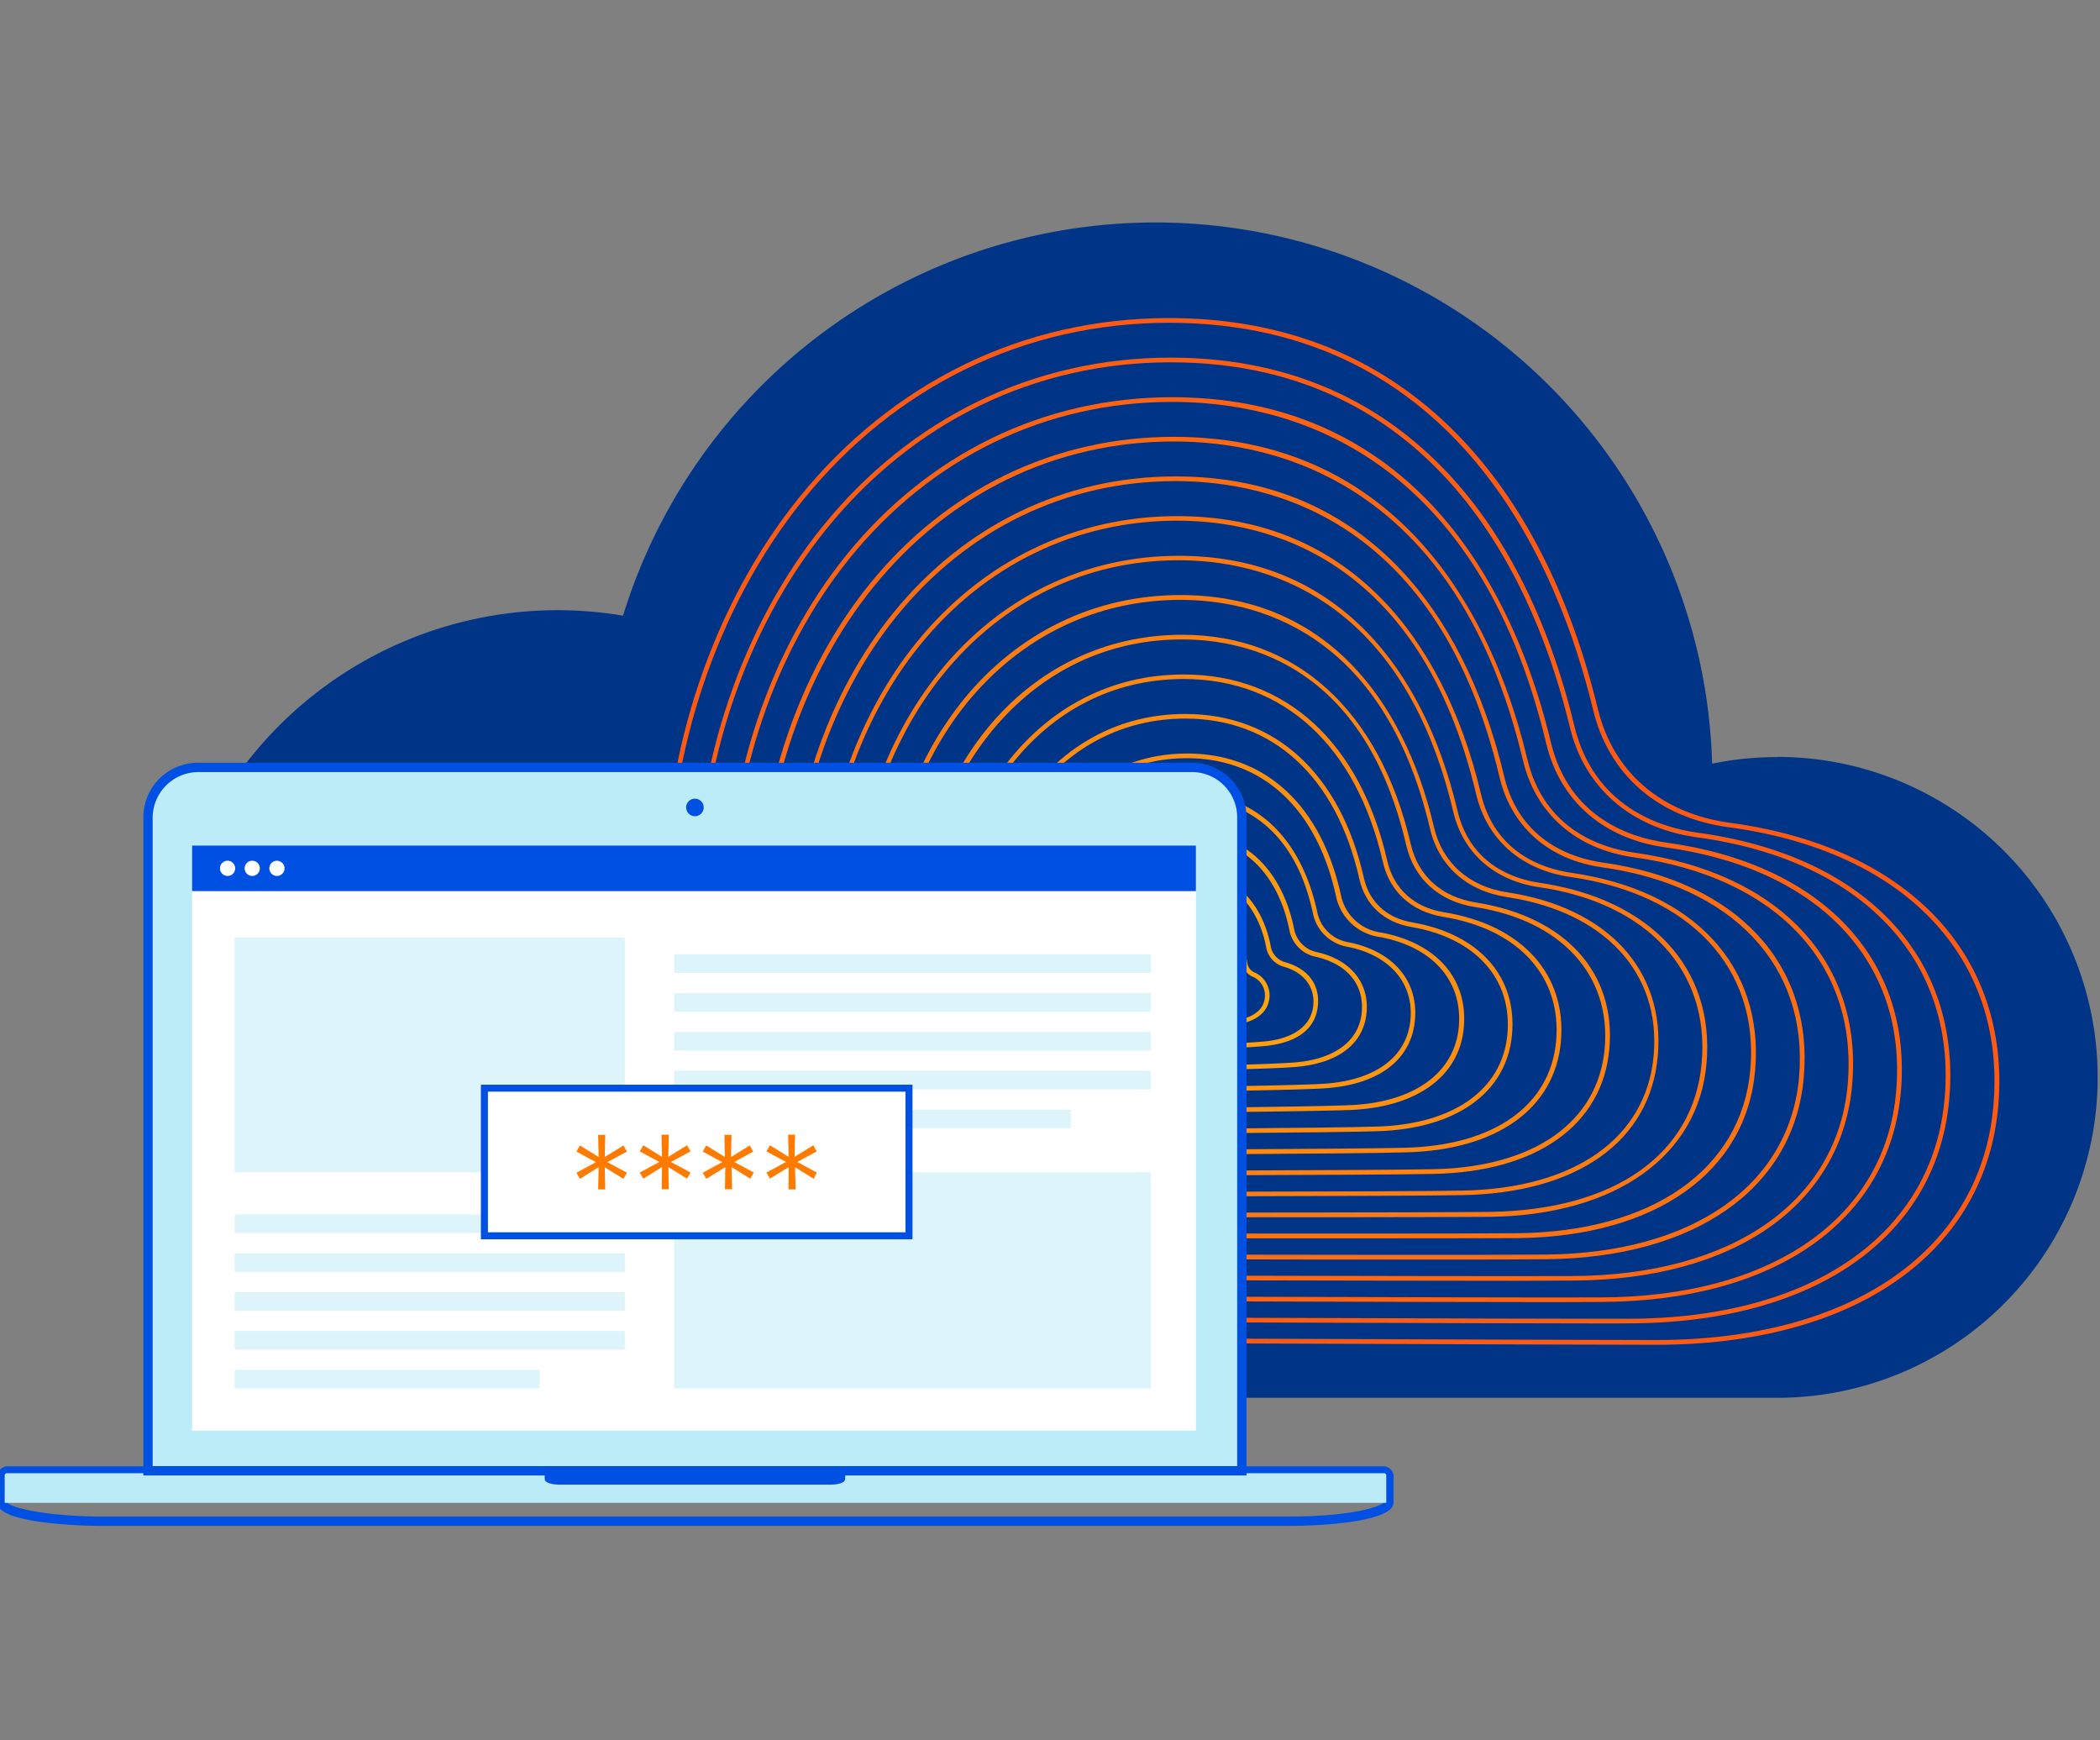 <svg id="Layer_1" data-name="Layer 1" xmlns="http://www.w3.org/2000/svg" viewBox="0 0 449 372"><rect x="0" y="0" width="449" height="372" fill="#808080" stroke="none"/><defs><style>.cls-1{fill:#003486;}.cls-2{fill:#ff5912;}.cls-3{fill:#ff5e12;}.cls-4{fill:#ff6311;}.cls-5{fill:#ff6811;}.cls-6{fill:#ff6d11;}.cls-7{fill:#ff7210;}.cls-8{fill:#ff7710;}.cls-9{fill:#ff7c10;}.cls-10{fill:#ff8110;}.cls-11{fill:#ff860f;}.cls-12{fill:#ff8b0f;}.cls-13{fill:#ff900f;}.cls-14{fill:#ff950e;}.cls-15{fill:#ff9a0e;}.cls-16{fill:#ff9f0e;}.cls-17{fill:#ffa40d;}.cls-18{fill:#ffa90d;}.cls-19,.cls-23{fill:#0050e4;}.cls-20{fill:#bbebf6;}.cls-21{fill:#bcecf7;}.cls-21,.cls-23{fill-rule:evenodd;}.cls-22{fill:#fff;}.cls-24{fill:#ddf5fa;}.cls-25{fill:#ff7b00;}</style></defs><path class="cls-1" d="M380,161.84a68.71,68.71,0,0,0-13.93,1.41,119.09,119.09,0,0,0-232.86-31.64A84.18,84.18,0,1,0,119,298.8H380a68.49,68.49,0,0,0,0-137Z"/><path class="cls-2" d="M354.09,287.47c-10.31,0-36.26-.1-66.31-.21-39.71-.15-84.73-.32-108.32-.32-17.57,0-27.62-7.45-32.61-24.16-4.59-15.38-4.92-37-4.92-70.9,0-31.54,10.53-62.69,28.9-85.49,20-24.76,48-38.4,79.1-38.4,24.78,0,45.54,8.38,61.7,24.91,13.93,14.26,24,34,30,58.61,3.26,13.51,13.55,22.39,28.24,24.37,38,5.12,60,28.24,57.4,60.33C424.62,267.83,396.6,287.47,354.09,287.47ZM249.93,69c-30.74,0-58.55,13.51-78.32,38-18.23,22.62-28.68,53.55-28.68,84.86,0,60.65,0,94.06,36.53,94.06,23.59,0,68.61.17,108.33.32,30,.11,56,.21,66.3.21,41.94,0,69.59-19.29,72.14-50.35,2.6-31.5-19.07-54.2-56.54-59.25-15.11-2-25.71-11.19-29.07-25.12C333.16,120.84,311.45,69,249.93,69Z"/><path class="cls-3" d="M344.25,282.91c-13.38,0-41.3-.1-70.69-.19-34.23-.12-69.62-.23-89.34-.23-34.06,0-35.57-29.06-35.57-89.51,0-29.66,9.92-59,27.2-80.41,18.79-23.29,45.22-36.12,74.43-36.12,23.34,0,42.9,7.9,58.11,23.47,13,13.25,22.71,32.35,28.21,55.21h0C340.78,172.47,355,176.91,363,178c35.68,4.85,56.29,26.58,53.79,56.71-2.46,29.69-28.77,48.15-68.68,48.18Zm-94-205.46c-28.9,0-55.06,12.69-73.65,35.75-17.15,21.26-27,50.34-27,79.78,0,30.77.32,52,4.67,66.44,4.66,15.47,13.6,22.07,29.9,22.07,19.72,0,55.12.11,89.35.23,32.65.11,63.49.21,74.58.18,39.34,0,65.28-18.14,67.69-47.27C418.29,205.09,398,183.77,362.9,179c-14.18-1.94-24.12-10.55-27.27-23.63h0C328.63,126.27,308.24,77.45,250.28,77.45Z"/><path class="cls-4" d="M333.06,278.35c-15.9,0-43.95-.08-71.25-.16-27.76-.08-56.46-.16-72.83-.16-32.18,0-33.61-27.25-33.61-83.94,0-27.8,9.3-55.26,25.51-75.34,17.61-21.82,42.38-33.84,69.75-33.84,21.9,0,40.25,7.41,54.53,22,12.17,12.45,21.31,30.37,26.44,51.81,3.9,16.18,17.12,20.35,24.65,21.39,33.31,4.57,52.55,24.92,50.19,53.09-2.32,27.76-26.93,45-64.22,45.11ZM250.63,85.91c-27.06,0-51.56,11.89-69,33.47-16.07,19.91-25.28,47.14-25.28,74.71,0,56,1.38,82.94,32.61,82.94,16.37,0,45.08.08,72.84.16,33.83.1,68.81.2,80.39.15,36.73-.06,61-17,63.24-44.2,2.3-27.59-16.6-47.52-49.34-52-13.24-1.83-22.53-9.9-25.48-22.15h0C315.43,95.4,274,85.91,250.63,85.91Z"/><path class="cls-5" d="M324,273.79c-16.16,0-42.22-.06-67.63-.11-24.9-.05-48.41-.11-62.67-.11-14.63,0-23.06-6.16-27.33-20-4-13-4.31-32.37-4.31-58.38s8.68-51.53,23.81-70.26c16.44-20.35,39.55-31.55,65.09-31.55,20.45,0,37.59,6.92,50.94,20.58,11.38,11.64,19.92,28.39,24.68,48.41,3.61,15,15.87,18.92,22.85,19.9,31,4.3,48.8,23.25,46.59,49.47-2.17,25.75-25.08,41.86-59.77,42ZM251,94.37c-25.23,0-48.07,11.08-64.31,31.18-15,18.56-23.6,43.94-23.6,69.64,0,52.26,1.31,77.39,30.65,77.39,14.26,0,37.78.05,62.67.1,33.68.07,68.51.15,79.88.09,34.13-.17,56.65-15.92,58.78-41.12,2.16-25.63-15.37-44.17-45.74-48.39C337,181.53,328.38,174,325.64,162.6h0C311.53,103.24,272.81,94.37,251,94.37Z"/><path class="cls-6" d="M308.69,269.25c-17.21,0-40.74,0-62.42-.07-18.91,0-36.57-.06-47.78-.06-28.36,0-29.68-25-29.68-72.83,0-24,8.06-47.81,22.11-65.19,15.26-18.87,36.72-29.26,60.42-29.26,19,0,34.94,6.44,47.36,19.13,10.6,10.85,18.52,26.41,22.91,45h0c3.33,13.87,14.63,17.49,21.06,18.41,28.58,4,45.06,21.59,43,45.85-2,23.8-23.23,38.72-55.31,38.95C326.12,269.23,318.41,269.25,308.69,269.25ZM251.34,102.84c-23.39,0-44.57,10.26-59.64,28.89-13.92,17.21-21.9,40.74-21.9,64.56,0,48.51,1.22,71.83,28.69,71.83,11.21,0,28.87,0,47.78.06,33.93.05,72.38.11,84.07,0,31.52-.23,52.34-14.81,54.32-38,2-23.67-14.12-40.83-42.13-44.78-11.38-1.62-19.35-8.6-21.89-19.16h0C307.63,111.07,271.63,102.84,251.34,102.84Z"/><path class="cls-7" d="M286.51,264.72l-50.77,0-32.5,0c-26.48,0-27.72-23.07-27.72-67.27,0-22.18,7.45-44.09,20.43-60.12,14.08-17.4,33.88-27,55.74-27,17.56,0,32.27,6,43.74,17.7,9.79,10,17.12,24.41,21.19,41.61h0c3,12.72,13.36,16.06,19.26,16.92,26.22,3.75,41.31,19.93,39.39,42.23-1.89,21.84-21.38,35.59-50.86,35.88C318.14,264.7,303.71,264.72,286.51,264.72ZM251.69,111.3c-21.55,0-41.08,9.45-55,26.61-12.84,15.85-20.2,37.53-20.2,59.49,0,43.54,1.19,66.27,26.72,66.27l32.5,0c34.11,0,76.56.07,88.66-.05,28.92-.28,48-13.68,49.87-35,1.88-21.72-12.89-37.49-38.53-41.16-10.47-1.52-17.79-8-20.09-17.67h0C303.59,118.9,270.4,111.3,251.69,111.3Z"/><path class="cls-8" d="M249.42,260.22H208c-24.56,0-25.76-22.3-25.76-61.71,0-20.31,6.83-40.37,18.73-55,12.91-15.93,31.05-24.7,51.07-24.7,16.11,0,29.62,5.47,40.16,16.26,9,9.21,15.71,22.43,19.42,38.21h0c2.73,11.56,12.12,14.63,17.48,15.42,23.84,3.48,37.55,18.28,35.77,38.62-1.74,19.89-19.52,32.46-46.39,32.8C308.83,260.2,277.44,260.22,249.42,260.22ZM252,119.76c-19.71,0-37.58,8.64-50.3,24.33-11.76,14.49-18.5,34.33-18.5,54.41,0,39.89,1.1,60.71,24.76,60.71h15.64c30.66,0,82,0,94.82-.15,26.72-.34,43.7-12.26,45.42-31.89S352.23,193,329,189.64c-9.54-1.42-16.21-7.32-18.3-16.18h0C299.66,126.74,269.21,119.76,252,119.76Z"/><path class="cls-9" d="M212.76,255.76c-22.69,0-23.8-20.3-23.8-56.16,0-18.43,6.21-36.64,17-50,11.74-14.45,28.22-22.4,46.4-22.4,14.67,0,27,5,36.57,14.81,8.21,8.41,14.32,20.44,17.67,34.81h0c1.78,7.62,7.49,12.7,15.68,13.93,21.48,3.25,33.8,16.66,32.17,35s-17.3,29.32-41.94,29.73C298.87,255.73,238.21,255.76,212.76,255.76Zm39.63-127.53c-17.88,0-34.08,7.82-45.63,22C196.08,163.41,190,181.39,190,199.6c0,38.35,2.16,55.16,22.8,55.16,25.44,0,86.1,0,99.76-.25,24.08-.4,39.39-11.17,41-28.82s-10.43-30.76-31.33-33.92c-8.61-1.3-14.62-6.66-16.5-14.7C295.74,134.57,268,128.23,252.39,128.23Z"/><path class="cls-10" d="M217.51,251.3c-20.77,0-21.83-19.23-21.83-50.6,0-16.56,5.59-32.92,15.33-44.89,10.57-13,25.39-20.12,41.74-20.12,24.48,0,42.3,16.32,48.89,44.78h0c1.57,6.78,6.62,11.31,13.88,12.44,19.11,3,30.06,15,28.57,31.38-1.48,16.22-15.5,26.19-37.48,26.65C293.68,251.21,236,251.3,217.51,251.3Zm35.24-114.61c-35.1,0-56.07,32.55-56.07,64,0,33.72,2,49.6,20.83,49.6,18.44,0,76.16-.09,89.07-.36,21.44-.45,35.08-10.07,36.51-25.74s-9.18-27.41-27.73-30.3c-7.67-1.2-13-6-14.7-13.21h0C291.81,142.41,266.84,136.69,252.75,136.69Z"/><path class="cls-11" d="M222.27,246.84c-18.53,0-19.87-17-19.87-45,0-28.34,19-57.66,50.7-57.66,21.87,0,37.74,14.56,43.54,39.94h0C298,190,302.41,194,308.73,195c16.75,2.72,26.31,13.35,25,27.76-1.34,14.24-13.69,23.06-33,23.57C289.73,246.67,240.84,246.84,222.27,246.84ZM253.1,145.15c-31.11,0-49.7,28.81-49.7,56.66,0,27.4,1.27,44,18.87,44,18.57,0,67.44-.18,78.37-.47,18.79-.51,30.78-9,32.06-22.67,1.29-13.84-7.95-24.06-24.13-26.68-6.74-1.1-11.45-5.37-12.9-11.72h0C290,159.42,274.46,145.15,253.1,145.15Z"/><path class="cls-12" d="M227,242.39c-16.67,0-17.91-15.63-17.91-39.48,0-24.72,16.58-50.29,44.33-50.29,19.26,0,33.18,12.79,38.2,35.09h0c1.15,5.09,4.9,8.54,10.3,9.46,14.37,2.45,22.56,11.7,21.35,24.14-1.19,12.26-11.87,19.93-28.56,20.5C285.45,242.13,244.17,242.39,227,242.39Zm26.42-88.78c-27.13,0-43.33,25.07-43.33,49.3,0,32.93,5.21,38.48,16.91,38.48,17.13,0,58.39-.26,67.67-.58,16.15-.55,26.47-7.88,27.61-19.59,1.15-11.88-6.72-20.71-20.53-23.06-5.82-1-9.86-4.72-11.1-10.23h0C285.77,166.12,272.2,153.61,253.45,153.61Z"/><path class="cls-13" d="M231.78,237.94c-14.8,0-15.94-14.06-15.94-33.93,0-21.1,14.2-42.93,38-42.93,16.64,0,28.62,11,32.86,30.25h0a10.1,10.1,0,0,0,8.5,8c12,2.19,18.81,10,17.75,20.52-1,10.29-10.05,16.8-24.1,17.42C280.6,237.61,245.07,237.94,231.78,237.94Zm22-75.86c-23.14,0-37,21.32-37,41.93,0,22.31,2.23,32.93,14.94,32.93,13.29,0,48.78-.33,57-.7,13.51-.6,22.17-6.77,23.16-16.52,1-9.91-5.49-17.35-16.94-19.43a11.09,11.09,0,0,1-9.3-8.75h0C281.55,172.82,269.93,162.08,253.8,162.08Z"/><path class="cls-14" d="M236.54,233.48c-11.76,0-14-10-14-28.36,0-17.49,11.82-35.58,31.6-35.58,14,0,24,9.26,27.5,25.41h0a8.16,8.16,0,0,0,6.72,6.48c9.64,1.92,15.05,8.4,14.14,16.91s-8.07,13.65-19.64,14.33C276.26,233.07,248,233.48,236.54,233.48Zm17.62-62.94c-19.16,0-30.61,17.58-30.61,34.58,0,23,4.57,27.36,13,27.36,11.43,0,39.68-.41,46.28-.8,11-.65,17.85-5.56,18.71-13.45s-4.26-14-13.35-15.82a9.12,9.12,0,0,1-7.49-7.25h0C275.93,172.94,260.55,170.54,254.16,170.54Z"/><path class="cls-15" d="M241.29,229c-10,0-12-8.73-12-22.81,0-13.87,9.44-28.21,25.24-28.21,11.25,0,19.53,7.68,22.16,20.56h0a6.22,6.22,0,0,0,4.93,5c7.27,1.65,11.3,6.74,10.53,13.28s-6.3,10.53-15.18,11.26C271.52,228.55,249.86,229,241.29,229Zm13.22-50c-15.17,0-24.24,13.84-24.24,27.22,0,15.9,3,21.81,11,21.81,8.55,0,30.17-.47,35.58-.92,8.36-.68,13.56-4.47,14.27-10.37.71-6.09-2.93-10.65-9.76-12.2a7.22,7.22,0,0,1-5.69-5.77h0C273.17,186.39,265.25,179,254.51,179Z"/><path class="cls-16" d="M246.05,224.57c-8.91,0-10.06-9.22-10.06-17.25,0-10.25,7.06-20.85,18.87-20.85,10.23,0,15.39,8.12,16.82,15.73h0a4.3,4.3,0,0,0,3.16,3.5c5,1.42,7.53,5,6.89,9.67s-4.42,7.4-10.69,8.17C267.16,224,252.61,224.57,246.05,224.57Zm8.81-37.1c-11.19,0-17.87,10.09-17.87,19.85,0,11.39,2.71,16.25,9.06,16.25s21.1-.56,24.86-1c5.79-.71,9.28-3.31,9.84-7.31s-1.75-7.31-6.18-8.58a5.3,5.3,0,0,1-3.87-4.28h0C269.34,195.17,264.48,187.47,254.86,187.47Z"/><path class="cls-17" d="M250.81,220.12c-5.22,0-8.1-4.16-8.1-11.7s5.49-13.49,12.5-13.49c6,0,10.47,4.28,11.47,10.9h0a2.58,2.58,0,0,0,1.45,2,5.35,5.35,0,0,1,3.21,6c-.49,2.56-2.57,4.27-6.2,5.06A106.67,106.67,0,0,1,250.81,220.12Zm4.4-24.19c-7.2,0-11.5,6.35-11.5,12.49,0,4.88,1.23,10.7,7.1,10.7A105.08,105.08,0,0,0,264.93,218c3.2-.7,5-2.13,5.43-4.27a4.35,4.35,0,0,0-2.66-5,3.59,3.59,0,0,1-2-2.78h0C265,201.35,261.82,195.93,255.21,195.93Z"/><path class="cls-18" d="M255.56,215.66a6.13,6.13,0,1,1,6.14-6.13A6.14,6.14,0,0,1,255.56,215.66Zm0-11.27a5.14,5.14,0,1,0,5.14,5.14A5.14,5.14,0,0,0,255.56,204.39Z"/><g id="bottom"><path class="cls-19" d="M275,326.19H22.47c-8.53,0-23-1-23-4.92v-5.82a2.17,2.17,0,0,1,2.28-2H295.67a2.17,2.17,0,0,1,2.28,2v5.81C297.94,324.67,286.41,326.19,275,326.19Zm-273.48-5c.75,1,7.73,3,21,3H275c15.27,0,20.37-2.37,21-3.07v-5.68s-.11-.05-.29-.05H1.78a.44.44,0,0,0-.3.1Zm0,.09Z"/></g><path class="cls-20" d="M1,315.41v5.85h295.4v-5.85a.48.48,0,0,0-.48-.49H1.49A.48.48,0,0,0,1,315.41Z"/><path class="cls-21" d="M254.81,164.05H42.35a10.74,10.74,0,0,0-10.71,10.62V314.41H265.52V174.67A10.73,10.73,0,0,0,254.81,164.05Z"/><path class="cls-19" d="M266.52,315.4H30.65V174.67a11.67,11.67,0,0,1,11.7-11.62H254.81a11.67,11.67,0,0,1,11.71,11.62Zm-233.88-2H264.52V174.67a9.68,9.68,0,0,0-9.71-9.63H42.35a9.8,9.8,0,0,0-9.71,9.63Z"/><rect class="cls-22" x="41.07" y="180.75" width="214.63" height="125.08"/><circle id="webcam" class="cls-19" cx="148.58" cy="172.6" r="1.88"/><path id="touchpad" class="cls-23" d="M180.71,314.92v1.23c0,.94-1.86,1.22-3.26,1.22H119.8c-1.47,0-3.34-.28-3.34-1.22v-1.23Z"/><rect class="cls-19" x="41.07" y="180.75" width="214.63" height="9.74"/><circle class="cls-22" cx="48.66" cy="185.62" r="1.63"/><circle class="cls-22" cx="53.93" cy="185.62" r="1.63"/><circle class="cls-22" cx="59.21" cy="185.62" r="1.63"/><rect class="cls-24" x="50.16" y="200.4" width="83.42" height="50.18"/><rect class="cls-24" x="144.14" y="250.58" width="101.9" height="46.22"/><rect class="cls-24" x="144.14" y="203.98" width="101.9" height="3.99"/><rect class="cls-24" x="144.14" y="212.28" width="101.9" height="3.99"/><rect class="cls-24" x="144.14" y="220.59" width="101.9" height="3.99"/><rect class="cls-24" x="144.14" y="228.89" width="101.9" height="3.99"/><rect class="cls-24" x="144.14" y="237.2" width="84.82" height="3.99"/><rect class="cls-24" x="50.16" y="259.59" width="83.42" height="3.99"/><rect class="cls-24" x="50.16" y="267.89" width="83.42" height="3.99"/><rect class="cls-24" x="50.16" y="276.2" width="83.42" height="3.99"/><rect class="cls-24" x="50.16" y="284.51" width="83.42" height="3.99"/><rect class="cls-24" x="50.16" y="292.81" width="65.19" height="3.99"/><rect class="cls-22" x="103.57" y="232.61" width="90.78" height="31.55"/><path class="cls-19" d="M195.1,264.92H102.82V231.87H195.1Zm-90.78-1.5H193.6V233.36H104.32Z"/><path class="cls-25" d="M128,249.49,124,252l-.75-1.31,4.17-2.26-4.17-2.26.75-1.31,4,2.47-.11-4.73h1.52l-.11,4.73,4-2.47.75,1.31-4.18,2.26,4.18,2.26-.75,1.31-4-2.47.11,4.73h-1.52Z"/><path class="cls-25" d="M141.54,249.49l-4,2.47-.75-1.31,4.17-2.26-4.17-2.26.75-1.31,4,2.47-.11-4.73H143l-.11,4.73,4-2.47.75,1.31-4.18,2.26,4.18,2.26-.75,1.31-4-2.47.11,4.73h-1.52Z"/><path class="cls-25" d="M155.08,249.49,151,252l-.75-1.31,4.17-2.26-4.17-2.26.75-1.31,4,2.47-.11-4.73h1.52l-.11,4.73,4-2.47.75,1.31L157,248.39l4.17,2.26-.75,1.31-4-2.47.11,4.73H155Z"/><path class="cls-25" d="M168.62,249.49l-4,2.47-.75-1.31,4.18-2.26-4.18-2.26.75-1.31,4,2.47-.11-4.73H170l-.11,4.73,4-2.47.75,1.31-4.17,2.26,4.17,2.26L174,252l-4-2.47.11,4.73h-1.52Z"/></svg>